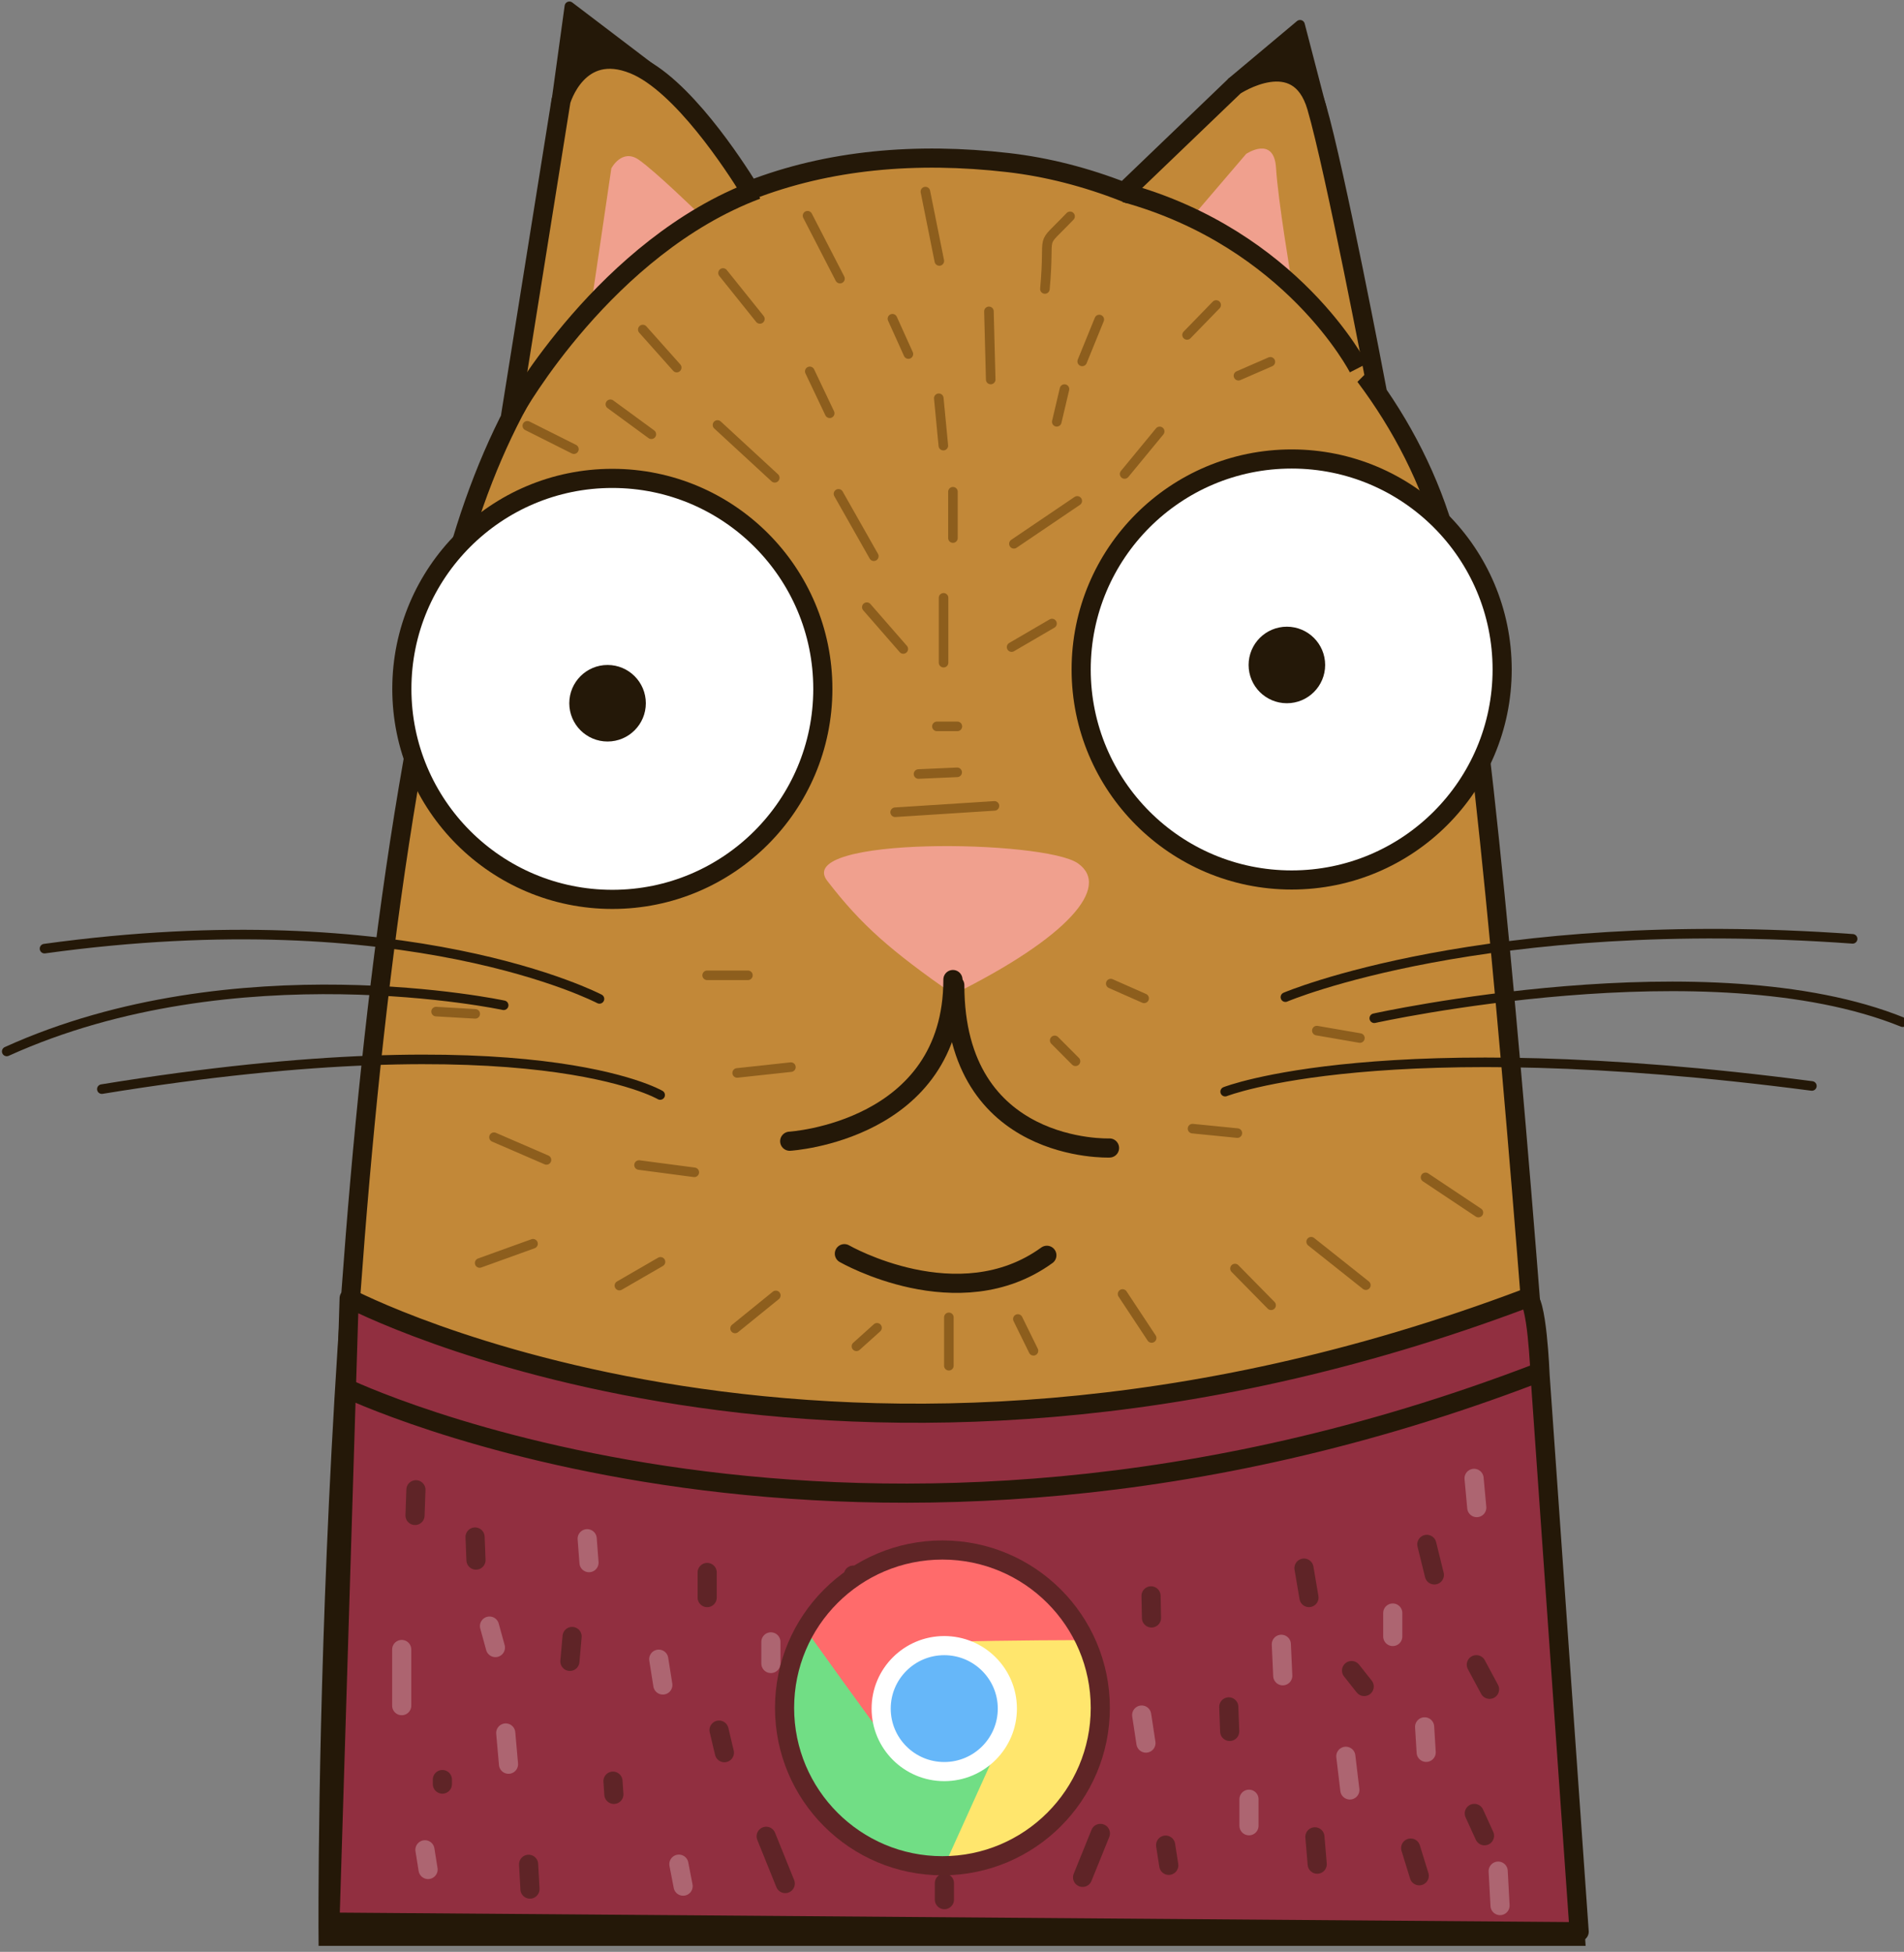 <?xml version="1.0" encoding="UTF-8"?>
<svg width="199px" height="204px" viewBox="0 0 199 204" version="1.1" xmlns="http://www.w3.org/2000/svg" xmlns:xlink="http://www.w3.org/1999/xlink">
    <rect x="0" y="0" width="199" height="204" fill="#808080" stroke="none"/>
    <!-- Generator: Sketch 39.1 (31720) - http://www.bohemiancoding.com/sketch -->
    <title>Cat</title>
    <desc>Created with Sketch.</desc>
    <defs></defs>
    <g id="Page-1" stroke="none" stroke-width="1" fill="none" fill-rule="evenodd">
        <g id="Cat">
            <g id="Body" transform="translate(34, 6)">
                <path d="M108.674,33.309 C112.524,38.434 115.486,44.203 117.177,50.368 C122.878,71.159 130.66,196.375 130.66,196.375 L0.292,196.375 C0.292,196.375 -0.363,108.512 13.093,54.86 C15.041,47.09 17.663,40.478 20.844,34.92 L19.605,35.966 L24.633,4.536 C24.633,4.536 26.389,-1.656 32.269,0.742 C37.235,2.766 42.771,11.293 44.374,13.898 C52.586,10.692 61.761,9.887 71.365,10.993 C75.439,11.462 79.522,12.515 83.488,14.07 L95.046,2.974 C95.046,2.974 101.68,-1.459 103.613,5.181 C105.547,11.82 109.803,34.155 109.803,34.155 L108.674,33.309 Z" stroke="#241808" stroke-width="2" fill="#C28838"></path>
                <g id="Fur" transform="translate(11, 14)" stroke="#8D5E1D" stroke-linecap="round" stroke-linejoin="round">
                    <path d="" id="Path-17"></path>
                    <path d="M25.729,18.42 L22.183,14.442" id="Path-18"></path>
                    <path d="M34.421,13.333 L30.57,8.532" id="Path-19"></path>
                    <path d="M42.792,9.122 C41.662,6.93 40.531,4.738 39.401,2.546" id="Path-20"></path>
                    <path d="M53.175,7.275 L51.72,0.024" id="Path-21"></path>
                    <path d="M64.21,10.201 C64.808,3.814 63.471,6.134 66.841,2.61" id="Path-22"></path>
                    <path d="M79.068,15.007 C80.082,13.964 81.095,12.921 82.109,11.878" id="Path-23"></path>
                    <path d="M84.44,19.268 C85.552,18.784 86.663,18.3 87.774,17.816" id="Path-24"></path>
                    <path d="M68.108,17.773 L69.893,13.393" id="Path-25"></path>
                    <path d="M58.546,19.665 L58.36,12.542" id="Path-26"></path>
                    <path d="M49.943,17.004 L48.275,13.312" id="Path-27"></path>
                    <path d="M41.717,23.193 L39.636,18.814" id="Path-28"></path>
                    <path d="M53.595,26.575 C53.436,24.925 53.278,23.275 53.119,21.624" id="Path-29"></path>
                    <path d="M65.45,24.085 L66.257,20.666" id="Path-30"></path>
                    <path d="" id="Path-31"></path>
                    <polyline id="Path-32" points="52.923 55.918 53.507 55.918 53.634 55.918 53.887 55.918 54.071 55.918 54.13 55.918 54.188 55.918 54.246 55.918 54.305 55.918 54.421 55.918 54.538 55.918 54.596 55.918 54.654 55.918 54.713 55.918 54.771 55.918 54.946 55.918 55.004 55.918 55.062 55.918"></polyline>
                    <path d="M51.001,60.897 L55.041,60.72" id="Path-33"></path>
                    <path d="M48.558,64.892 L58.936,64.228" id="Path-34"></path>
                    <path d="M4.67,85.964 L0.578,85.728" id="Path-35"></path>
                    <polyline id="Path-36" points="33.17 81.935 32.523 81.935 32.229 81.935 31.808 81.935 31.602 81.935 31.396 81.935 31.19 81.935 30.985 81.935 30.69 81.935 30.357 81.935 30.152 81.935 29.897 81.935 29.77 81.935 29.516 81.935 29.389 81.935 29.33 81.935 29.271 81.935 29.144 81.935 29.085 81.935 29.026 81.935 28.967 81.935 28.908 81.935"></polyline>
                    <path d="M37.663,91.531 L32.046,92.139" id="Path-37"></path>
                    <path d="M27.565,102.526 L21.79,101.765" id="Path-38"></path>
                    <path d="M12.115,101.229 C10.287,100.438 8.459,99.647 6.63,98.856" id="Path-39"></path>
                    <path d="M10.71,109.991 L5.132,112.003" id="Path-40"></path>
                    <path d="M24.033,111.882 L19.738,114.365" id="Path-41"></path>
                    <path d="M36.085,115.391 L31.827,118.845" id="Path-42"></path>
                    <path d="M46.664,118.777 L44.513,120.711" id="Path-43"></path>
                    <polyline id="Path-44" points="54.172 117.684 54.172 118.269 54.172 118.395 54.172 118.6 54.172 118.727 54.172 118.853 54.172 118.979 54.172 119.038 54.172 119.164 54.172 119.222 54.172 119.407 54.172 119.465 54.172 119.524 54.172 119.64 54.172 119.699 54.172 119.757 54.172 119.815 54.172 119.873 54.172 119.932 54.172 119.99 54.172 120.048 54.172 120.165 54.172 120.223 54.172 120.281 54.172 120.34 54.172 120.398 54.172 120.456 54.172 120.573 54.172 120.631 54.172 120.748 54.172 120.806 54.172 120.864 54.172 120.923 54.172 120.981 54.172 121.039 54.172 121.098 54.172 121.224 54.172 121.282 54.172 121.341 54.172 121.399 54.172 121.457 54.172 121.574 54.172 121.632 54.172 121.69 54.172 121.807 54.172 121.923 54.172 121.982 54.172 122.04 54.172 122.098 54.172 122.157 54.172 122.215 54.172 122.273 54.172 122.39 54.172 122.448 54.172 122.506 54.172 122.565 54.172 122.623 54.172 122.681 54.172 122.74"></polyline>
                    <path d="M61.383,117.855 C61.927,118.963 62.471,120.07 63.015,121.178" id="Path-45"></path>
                    <path d="M72.326,115.242 L75.364,119.84" id="Path-46"></path>
                    <path d="M84.076,112.584 C85.334,113.863 86.593,115.143 87.851,116.423" id="Path-47"></path>
                    <path d="" id="Path-48"></path>
                    <path d="M92.038,109.779 C93.944,111.292 95.849,112.806 97.754,114.32" id="Path-49"></path>
                    <path d="M103.994,103.053 L109.519,106.735" id="Path-50"></path>
                    <path d="M92.632,87.715 L97.133,88.493" id="Path-51"></path>
                    <path d="M79.639,97.96 C81.2,98.115 82.762,98.27 84.324,98.426" id="Path-52"></path>
                    <path d="M71.092,82.802 C72.254,83.316 73.417,83.83 74.579,84.343" id="Path-53"></path>
                    <path d="M65.234,88.738 L67.407,90.919" id="Path-54"></path>
                    <path d="M46.329,38.133 C45.098,35.96 43.867,33.787 42.636,31.614" id="Path-55"></path>
                    <polyline id="Path-56" points="54.599 36.235 54.599 34.821 54.599 34.579 54.599 34.189 54.599 33.464 54.599 33.352 54.599 33.24 54.599 32.999 54.599 32.757 54.599 32.516 54.599 32.404 54.599 32.292 54.599 32.18 54.599 32.068 54.599 31.956 54.599 31.843 54.599 31.731 54.599 31.619 54.599 31.507 54.599 31.395"></polyline>
                    <path d="M60.97,36.835 L67.591,32.352" id="Path-57"></path>
                    <path d="M60.73,47.632 C62.138,46.811 63.545,45.991 64.952,45.17" id="Path-58"></path>
                    <polyline id="Path-59" points="53.618 49.26 53.618 47.844 53.618 47.285 53.618 46.895 53.618 46.336 53.618 45.144 53.618 44.754 53.618 43.88 53.618 43.638 53.618 43.043 53.618 42.931 53.618 42.819 53.618 42.595 53.618 42.483"></polyline>
                    <path d="M49.408,47.828 L45.598,43.458" id="Path-60"></path>
                    <path d="M35.976,29.936 L29.989,24.416" id="Path-61"></path>
                    <path d="M72.541,29.538 C73.763,28.055 74.984,26.572 76.206,25.088" id="Path-62"></path>
                    <path d="M14.983,26.945 C13.36,26.131 11.736,25.316 10.112,24.501" id="Path-63"></path>
                    <path d="M23.075,25.386 L18.795,22.251" id="Path-64"></path>
                </g>
            </g>
            <g id="Face">
                <path d="M88.251,131.028 C88.251,131.028 100.18,137.891 109.415,131.197" id="Mouth" stroke="#241808" stroke-width="2" stroke-linecap="round"></path>
                <g id="Eyes" transform="translate(42, 47)" stroke="#241808">
                    <circle id="Oval" stroke-width="2" fill="#FFFFFF" cx="22" cy="25" r="22"></circle>
                    <circle id="Oval" stroke-width="2" fill="#FFFFFF" cx="93" cy="22.972" r="22"></circle>
                    <path d="M92.5,26 C94.433,26 96,24.433 96,22.5 C96,20.567 94.433,19 92.5,19 C90.567,19 89,20.567 89,22.5 C89,24.433 90.567,26 92.5,26 Z" id="Oval-2" fill="#241808"></path>
                    <path d="M21.5,30 C23.433,30 25,28.433 25,26.5 C25,24.567 23.433,23 21.5,23 C19.567,23 18,24.567 18,26.5 C18,28.433 19.567,30 21.5,30 Z" id="Oval-2" fill="#241808"></path>
                </g>
                <g id="Nose" transform="translate(82, 88)">
                    <path d="M4.459,4.058 C0.851,-0.632 27.125,-0.243 30.656,2.23 C34.187,4.703 29.566,10.012 17.635,15.927 C11.115,11.361 8.066,8.748 4.459,4.058 Z" id="Path-12" fill="#F0A08E"></path>
                    <path d="M0.538,31.276 C0.538,31.276 17.597,30.246 17.597,14.377" id="Path-2" stroke="#241808" stroke-width="2" stroke-linecap="round" stroke-linejoin="round"></path>
                    <path d="M33.963,31.984 C33.963,31.984 17.792,32.613 17.792,14.965" id="Path-3" stroke="#241808" stroke-width="2" stroke-linecap="round" stroke-linejoin="round"></path>
                </g>
                <g id="Whiskers" transform="translate(0, 97)" stroke="#241808" stroke-linecap="round">
                    <path d="M62.654,7.4 C62.654,7.4 42.66,-3.104 4.651,2.148" id="Path-4"></path>
                    <path d="M68.997,17.446 C68.997,17.446 55.558,9.498 10.644,16.829" id="Path-5"></path>
                    <path d="M134.346,7.217 C134.346,7.217 155.156,-1.654 193.63,1.124" id="Path-6"></path>
                    <path d="M128.05,17.095 C128.05,17.095 144.433,10.613 189.371,16.5" id="Path-7"></path>
                    <path d="M143.635,9.423 C143.635,9.423 178.682,1.659 198.86,9.836" id="Path-8"></path>
                    <path d="M52.641,8.067 C52.641,8.067 24.605,2.06 0.703,12.893" id="Path-9"></path>
                </g>
                <g id="Ears" transform="translate(53, 0)">
                    <path d="M8.878,31.273 L10.895,17.595 C10.895,17.595 12.003,15.47 13.77,16.703 C15.538,17.936 20.045,22.327 20.045,22.327 L8.878,31.273 Z" id="Path-13" fill="#F0A08E"></path>
                    <path d="M72.16,22.03 L77.248,16.082 C77.248,16.082 80.158,14.122 80.367,17.555 C80.576,20.989 81.97,29.238 81.97,29.238 L72.16,22.03 Z" id="Path-14" fill="#F0A08E"></path>
                    <path d="M0.784,42.788 C0.784,42.788 10.324,25.757 26.094,19.83" id="Path-15" stroke="#241808" stroke-width="2"></path>
                    <path d="M88.974,38.46 C88.974,38.46 82.078,24.981 64.575,20.148" id="Path-16" stroke="#241808" stroke-width="2"></path>
                    <path d="M9.608,6.184 C8.051,6.504 5.079,11.061 5.079,11.061 L6.511,0.659 L16.889,8.55 C16.889,8.55 11.747,5.745 9.608,6.184 Z" id="Path-107" stroke="#241808" stroke-linejoin="round" fill="#241808"></path>
                    <path d="M81.392,7.238 C79.783,6.929 75.756,8.558 75.756,8.558 L82.876,2.589 L85.187,11.482 C85.187,11.482 83.124,7.57 81.392,7.238 Z" id="Path-108" stroke="#241808" stroke-linejoin="round" fill="#241808"></path>
                </g>
            </g>
        </g>
        <g id="Sweater" transform="translate(34, 135)">
            <path d="M0.485,65.891 L2.493,0.684 C2.493,0.684 53.842,27.732 125.514,0.684 C126.637,0.261 126.966,8.758 126.966,8.758 L131.049,66.894 L0.485,65.891 Z" id="Path-67" stroke="#241808" stroke-width="2" stroke-linecap="round" stroke-linejoin="round" fill="#912F40"></path>
            <path d="M2,10 C2,10 55.265,35.792 126.425,8.603" id="Path-66" stroke="#241808" stroke-width="2"></path>
            <g id="Fibers-dark" opacity="0.46" transform="translate(9, 20)" stroke-width="2" stroke-linecap="round">
                <path d="M0.471,0.703 L0.377,3.39" id="Path-65" stroke="#241808" stroke-linejoin="round"></path>
                <path d="M6.652,5.64 L6.748,8.056" id="Path-68" stroke="#241808" stroke-linejoin="round"></path>
                <polyline id="Path-69" stroke="#241808" stroke-linejoin="round" points="3.236 31.468 3.236 31.039 3.236 30.992"></polyline>
                <path d="M12.39,42.441 L12.249,39.847" id="Path-70" stroke="#241808" stroke-linejoin="round"></path>
                <path d="M16.563,18.641 L16.795,16.037" id="Path-71" stroke="#241808" stroke-linejoin="round"></path>
                <path d="M21.16,32.54 L21.066,31.159" id="Path-72" stroke="#241808" stroke-linejoin="round"></path>
                <path d="M32.711,28.184 L32.151,25.823" id="Path-73" stroke="#241808" stroke-linejoin="round"></path>
                <polyline id="Path-74" stroke="#241808" stroke-linejoin="round" points="30.912 11.975 30.912 11.515 30.912 11.468 30.912 11.367 30.912 11.32 30.912 11.219 30.912 11.172 30.912 11.071 30.912 10.97 30.912 10.876 30.912 10.775 30.912 10.573 30.912 10.526 30.912 10.378 30.912 10.331 30.912 10.285 30.912 10.238 30.912 10.191 30.912 10.144 30.912 10.097 30.912 10.003 30.912 9.956 30.912 9.863 30.912 9.816 30.912 9.769 30.912 9.722 30.912 9.675 30.912 9.628 30.912 9.581 30.912 9.534 30.912 9.487 30.912 9.44 30.912 9.394 30.912 9.347 30.912 9.393"></polyline>
                <path d="M46.379,11.129 C46.316,10.627 46.254,10.125 46.191,9.624" id="Path-75" stroke="#241808" stroke-linejoin="round"></path>
                <path d="M62.583,10.111 L62.676,9.595" id="Path-76" stroke="#241808" stroke-linejoin="round"></path>
                <path d="M77.35,14.101 L77.303,11.792" id="Path-77" stroke="#241808" stroke-linejoin="round"></path>
                <path d="M85.522,25.962 L85.428,23.397" id="Path-78" stroke="#241808" stroke-linejoin="round"></path>
                <path d="M79.156,39.958 L78.828,37.844" id="Path-79" stroke="#241808" stroke-linejoin="round"></path>
                <path d="M94.671,39.837 L94.429,36.978" id="Path-80" stroke="#241808" stroke-linejoin="round"></path>
                <path d="M99.582,21.267 C99.142,20.711 98.701,20.155 98.261,19.6" id="Path-81" stroke="#241808" stroke-linejoin="round"></path>
                <path d="M93.81,11.97 L93.287,8.892" id="Path-82" stroke="#241808" stroke-linejoin="round"></path>
                <path d="M106.915,9.605 L106.127,6.412" id="Path-83" stroke="#241808" stroke-linejoin="round"></path>
                <path d="M112.683,21.561 L111.302,18.988" id="Path-84" stroke="#241808" stroke-linejoin="round"></path>
                <path d="M112.156,36.866 L111.09,34.531" id="Path-85" stroke="#241808" stroke-linejoin="round"></path>
                <path d="M105.334,41.049 C105.035,40.083 104.737,39.118 104.439,38.152" id="Path-86" stroke="#241808" stroke-linejoin="round"></path>
                <path d="" id="Path-87" stroke="#979797" stroke-linejoin="round"></path>
                <path d="M37.077,36.922 L39.071,41.862" id="Path-104" stroke="#241808"></path>
                <path d="M70.149,41.215 L72.009,36.62" id="Path-105" stroke="#241808"></path>
                <polyline id="Path-106" stroke="#241808" points="55.706 41.817 55.706 43.146 55.706 43.279 55.706 43.412 55.706 43.544"></polyline>
            </g>
            <g id="Fibers-light" opacity="0.259" transform="translate(7, 19)" stroke-width="2" stroke-linecap="round">
                <path d="M20.561,9.323 C20.497,8.489 20.433,7.654 20.37,6.82" id="Path-88" stroke="#FFFEFE" stroke-linejoin="round"></path>
                <path d="M10.778,18.197 L10.161,15.951" id="Path-89" stroke="#FFFEFE" stroke-linejoin="round"></path>
                <path d="M12.147,30.39 L11.858,27.124" id="Path-90" stroke="#FFFEFE" stroke-linejoin="round"></path>
                <path d="M3.741,41.392 L3.413,39.332" id="Path-91" stroke="#FFFEFE" stroke-linejoin="round"></path>
                <path d="M30.398,43.133 L29.953,40.834" id="Path-92" stroke="#FFFEFE" stroke-linejoin="round"></path>
                <path d="M28.277,22.109 C28.134,21.209 27.992,20.309 27.849,19.41" id="Path-93" stroke="#FFFEFE" stroke-linejoin="round"></path>
                <polyline id="Path-94" stroke="#FFFEFE" stroke-linejoin="round" points="39.571 19.863 39.571 19.317 39.571 19.154 39.571 18.826 39.571 18.663 39.571 18.562 39.571 18.461 39.571 18.414 39.571 18.266 39.571 18.165 39.571 18.071 39.571 17.977 39.571 17.93 39.571 17.883 39.571 17.836 39.571 17.79 39.571 17.743 39.571 17.696 39.571 17.649 39.571 17.602 39.571 17.648 39.571 17.695 39.571 17.741"></polyline>
                <path d="M78.77,28.181 L78.325,25.25" id="Path-95" stroke="#FFFEFE" stroke-linejoin="round"></path>
                <polyline id="Path-96" stroke="#FFFEFE" stroke-linejoin="round" points="89.54 36.821 89.54 35.723 89.54 35.622 89.54 35.459 89.54 35.358 89.54 35.194 89.54 35.147 89.54 34.983 89.54 34.835 89.54 34.672 89.54 34.625 89.54 34.578 89.54 34.477 89.54 34.43 89.54 34.282 89.54 34.235 89.54 34.188 89.54 34.142 89.54 34.095 89.54 34.048 89.54 34.211"></polyline>
                <path d="M100.082,33.079 L99.661,29.559" id="Path-97" stroke="#FFFEFE" stroke-linejoin="round"></path>
                <path d="M108.06,29.149 L107.896,26.483" id="Path-98" stroke="#FFFEFE" stroke-linejoin="round"></path>
                <path d="M93.069,21.146 L92.921,17.854" id="Path-99" stroke="#FFFEFE" stroke-linejoin="round"></path>
                <path d="M113.347,3.569 L113.065,0.512" id="Path-100" stroke="#FFFEFE" stroke-linejoin="round"></path>
                <polyline id="Path-101" stroke="#FFFEFE" stroke-linejoin="round" points="104.567 17.04 104.567 16.603 104.567 16.556 104.567 16.509 104.567 16.462 104.567 16.416 104.567 16.369 104.567 16.322 104.567 16.228 104.567 16.181 104.567 16.134 104.567 16.087 104.567 16.04 104.567 15.993 104.567 15.947 104.567 15.9 104.567 15.853 104.567 15.806 104.567 15.759 104.567 15.712 104.567 15.665 104.567 15.618 104.567 15.524 104.567 15.478 104.567 15.431 104.567 15.384 104.567 15.337 104.567 15.29 104.567 15.243 104.567 15.196 104.567 15.149 104.567 15.102 104.567 15.055 104.567 15.009 104.567 14.962 104.567 14.915 104.567 14.868 104.567 14.821 104.567 14.774 104.567 14.727 104.567 14.68 104.567 14.633 104.567 14.586"></polyline>
                <path d="M115.78,45.163 L115.585,41.563" id="Path-102" stroke="#FFFEFE" stroke-linejoin="round"></path>
                <polyline id="Path-103" stroke="#FFFDFD" points="0.986 18.398 0.986 19.684 0.986 19.816 0.986 20.105 0.986 20.37 0.986 20.503 0.986 20.924 0.986 21.057 0.986 21.19 0.986 21.611 0.986 21.744 0.986 21.877 0.986 22.01 0.986 22.143 0.986 22.542 0.986 22.675 0.986 22.807 0.986 23.073 0.986 23.339 0.986 23.472 0.986 23.605 0.986 23.738 0.986 23.871 0.986 24.003 0.986 24.136 0.986 24.269"></polyline>
            </g>
            <g id="Chrome-logo" transform="translate(41, 27)">
                <path d="M23.605,32.863 C32.632,32.863 39.949,25.558 39.949,16.548 C39.949,12.629 38.565,9.033 36.259,6.221 C33.261,2.565 28.706,0.233 23.605,0.233 C14.579,0.233 7.261,7.537 7.261,16.548 C7.261,25.558 14.579,32.863 23.605,32.863 Z" id="Oval-1" stroke="#979797" fill="#FFE66D"></path>
                <path d="M20.183,9.99 C19.918,9.937 19.604,9.934 19.222,9.868 C17.601,9.585 17.604,9.674 17.604,9.674 C17.604,9.674 15.917,9.629 14.389,9.843 C13.457,9.974 12.409,10.221 11.966,10.361 C7.755,11.686 5.223,14.179 3.985,15.569 C3.135,16.524 3.17,16.615 3.17,16.615 L10.22,29.51 C10.22,29.51 10.705,23.453 12.442,21.665 C13.239,20.845 16.029,19.942 16.808,19.891 C17.587,19.841 17.605,21.906 21.027,21.665 C22.476,21.563 20.974,21.717 22.416,21.429 C23.857,21.141 22.971,21.275 24.958,21.141 C28.405,20.909 31.869,20.422 31.869,20.422 C31.869,20.422 30.797,17.834 29.833,16.558 C29.503,16.122 29.077,15.519 28.595,15 C27.743,14.083 26.836,13.305 26.836,13.305 C26.836,13.305 25.274,12.048 24.53,11.659 C24.287,11.532 24.03,11.377 23.623,11.164 C23.119,10.9 22.445,10.579 21.999,10.474 C21.405,10.335 21.044,10.163 20.183,9.99 Z" id="Path-1" fill="#71DE85" transform="translate(17.519, 19.585) rotate(-127) translate(-17.519, -19.585) "></path>
                <path d="M26.034,0.27 C24.413,-0.013 24.416,0.076 24.416,0.076 C24.416,0.076 23.693,0 22.771,0.044 C22.26,0.068 21.688,0.169 21.144,0.245 C20.212,0.376 19.22,0.623 18.777,0.763 C11.672,2.999 9.207,8.314 9.207,8.314 C9.207,8.314 17.104,19.341 17.587,19.829 C18.07,20.317 16.416,14.589 17.23,15.435 C17.731,15.95 19.254,17.634 19.254,17.634 C20.074,16.045 18.172,13.18 19.254,12.067 C20.051,11.246 19.474,11.111 20.253,11.06 C21.032,11.009 17.722,11.302 21.144,11.06 C24.565,10.819 19.324,10.177 22.771,9.945 C23.776,9.877 19.196,10.014 21.144,9.945 C22.458,9.898 19.395,10.009 21.453,9.945 C22.552,9.91 23.054,9.641 24.512,9.595 C30.151,9.418 38.251,9.419 38.251,9.419 C38.251,9.419 38.026,8.918 37.723,8.363 C37.459,7.88 37.093,7.383 36.645,6.789 C36.5,6.598 36.329,6.369 36.148,6.133 C35.878,5.781 35.588,5.472 35.337,5.197 C35.068,4.903 34.816,4.604 34.579,4.39 C34.244,4.088 33.937,3.843 33.648,3.594 C32.68,2.757 32.029,2.393 31.285,2.005 C30.74,1.72 29.561,1.066 28.754,0.876 C27.976,0.693 27.655,0.439 26.034,0.27 Z" id="Path-1" fill="#FF6B6B"></path>
                <path d="M23.69,23.159 C27.332,23.159 30.285,20.212 30.285,16.576 C30.285,12.941 27.332,9.993 23.69,9.993 C20.048,9.993 17.096,12.941 17.096,16.576 C17.096,20.212 20.048,23.159 23.69,23.159 Z" id="Oval-2" stroke="#FFFFFF" stroke-width="2" fill="#66B7F9"></path>
                <circle id="Oval-3" stroke="#5F2526" stroke-width="2" cx="23.5" cy="16.5" r="16.5"></circle>
            </g>
        </g>
    </g>
</svg>